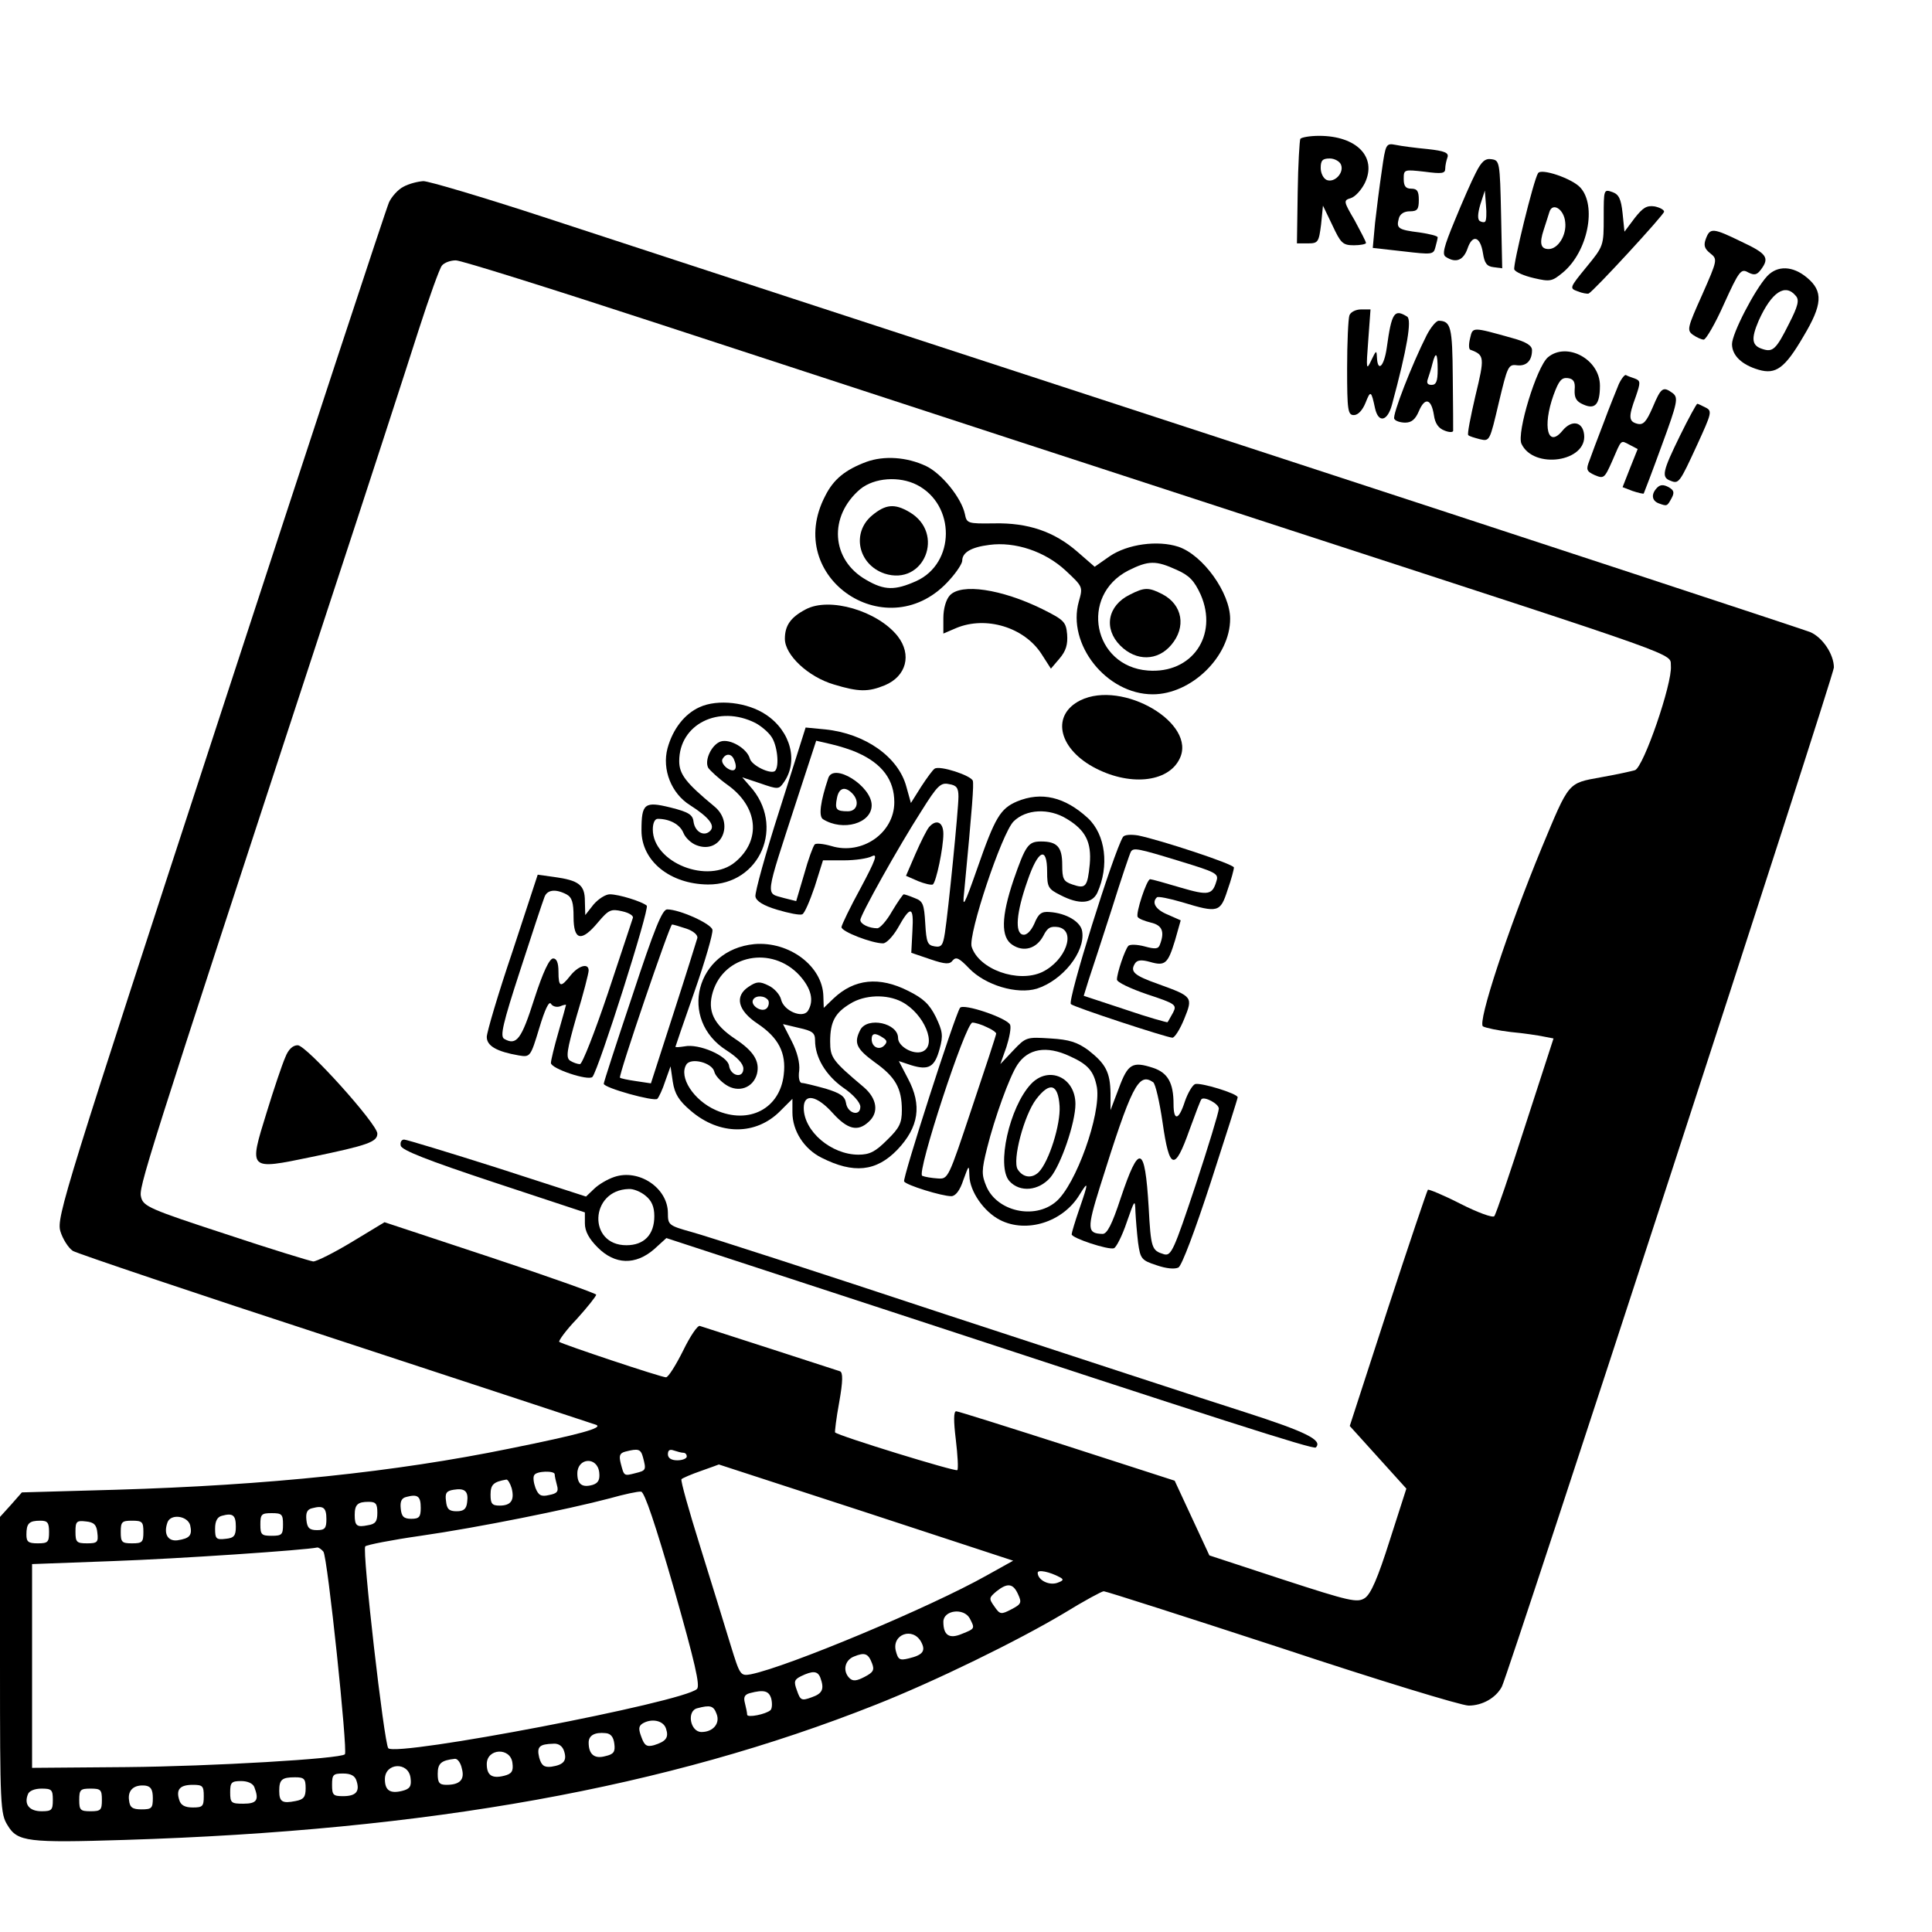 <?xml version="1.0" standalone="no"?>
<!DOCTYPE svg PUBLIC "-//W3C//DTD SVG 20010904//EN"
 "http://www.w3.org/TR/2001/REC-SVG-20010904/DTD/svg10.dtd">
<svg version="1.0" xmlns="http://www.w3.org/2000/svg"
 width="512pt" height="512pt" viewBox="0 0 512 512"
 preserveAspectRatio="xMidYMid meet">

<g transform="translate(0,512) scale(0.1,-0.1)"
fill="#000000" stroke="none">
<path d="M3446 4752 c-2 -4 -6 -68 -7 -142 l-2 -135 29 0 c27 0 29 3 35 50 l5
50 25 -52 c22 -47 27 -53 57 -53 17 0 32 3 32 6 0 4 -14 30 -30 60 -30 51 -30
53 -10 59 12 4 28 22 37 40 33 69 -22 125 -121 125 -25 0 -47 -4 -50 -8z m108
-69 c8 -21 -17 -48 -38 -40 -9 4 -16 18 -16 32 0 20 5 25 24 25 13 0 27 -8 30
-17z"/>
<path d="M3662 4668 c-6 -40 -14 -103 -18 -139 l-6 -66 80 -9 c77 -9 81 -9 86
11 3 11 6 23 6 26 0 4 -22 9 -48 13 -57 7 -62 11 -55 37 3 12 14 19 29 19 20
0 24 5 24 30 0 23 -4 30 -20 30 -15 0 -20 7 -20 26 0 25 1 25 55 19 46 -6 55
-5 55 8 0 8 3 22 6 30 4 12 -7 17 -53 22 -32 3 -70 8 -84 11 -26 5 -27 3 -37
-68z"/>
<path d="M3911 4662 c-11 -21 -36 -78 -56 -127 -29 -70 -34 -90 -23 -96 26
-17 46 -9 57 22 13 39 34 33 41 -12 4 -26 10 -35 28 -37 l23 -3 -3 143 c-3
139 -4 143 -25 146 -17 3 -27 -6 -42 -36z m25 -129 c-2 -3 -9 -2 -14 1 -7 4
-6 20 1 44 l12 37 3 -39 c2 -21 1 -40 -2 -43z"/>
<path d="M4076 4661 c-12 -18 -67 -244 -63 -255 3 -7 26 -17 52 -23 43 -10 48
-9 77 15 66 55 90 177 46 225 -22 24 -104 52 -112 38z m72 -130 c4 -34 -19
-71 -44 -71 -21 0 -25 15 -13 51 6 19 13 40 15 47 8 27 39 8 42 -27z"/>
<path d="M1069 4625 c-14 -7 -31 -26 -38 -41 -7 -15 -208 -626 -447 -1358
-412 -1261 -435 -1333 -424 -1369 6 -20 21 -44 33 -52 12 -7 326 -113 697
-234 371 -122 682 -224 690 -227 19 -8 -42 -25 -230 -63 -303 -62 -640 -97
-1043 -109 l-249 -7 -29 -33 -29 -32 0 -393 c0 -371 1 -394 20 -424 26 -44 54
-47 310 -39 807 25 1438 139 1990 358 157 62 376 169 500 243 52 32 100 58
105 58 6 0 218 -68 472 -151 253 -84 476 -152 495 -152 36 0 72 20 88 50 17
32 880 2680 880 2701 0 35 -30 80 -63 94 -18 7 -716 237 -1552 510 -836 273
-1650 539 -1808 591 -159 52 -301 94 -315 94 -15 -1 -39 -7 -53 -15z m670
-361 c930 -304 1073 -351 1681 -549 1062 -346 1005 -325 1008 -360 4 -46 -72
-267 -95 -276 -10 -3 -51 -12 -91 -19 -88 -16 -83 -11 -156 -186 -90 -218
-171 -464 -156 -474 7 -4 40 -11 74 -15 33 -3 73 -9 87 -12 l26 -5 -75 -231
c-41 -128 -78 -236 -82 -240 -4 -5 -45 10 -90 33 -45 23 -84 39 -86 37 -2 -2
-50 -144 -106 -315 l-101 -311 75 -83 75 -83 -44 -137 c-32 -101 -50 -142 -66
-153 -20 -13 -39 -9 -217 49 l-195 64 -46 99 -46 99 -285 92 c-156 50 -289 92
-294 92 -7 0 -7 -26 -1 -75 5 -42 7 -78 4 -81 -4 -5 -316 91 -324 100 -1 1 3
37 11 80 10 56 10 79 2 82 -6 2 -90 29 -185 60 -96 31 -180 58 -186 60 -6 3
-26 -27 -45 -66 -19 -38 -39 -70 -45 -70 -13 0 -276 88 -283 94 -2 3 18 31 47
61 28 31 51 60 51 64 0 3 -126 48 -280 99 l-281 93 -86 -52 c-48 -29 -94 -52
-103 -52 -8 1 -113 33 -233 73 -199 65 -217 73 -223 97 -7 26 2 56 491 1548
107 325 216 661 244 749 28 87 56 165 62 172 6 8 23 14 37 14 14 0 253 -75
531 -166z m-35 -3006 c9 -34 8 -35 -20 -42 -31 -8 -30 -8 -39 26 -5 20 -3 27
12 31 35 9 41 7 47 -15z m107 12 c5 0 9 -4 9 -10 0 -5 -11 -10 -25 -10 -16 0
-25 6 -25 16 0 11 5 14 16 10 9 -3 20 -6 25 -6z m-223 -52 c2 -19 -2 -28 -17
-33 -28 -8 -41 1 -41 30 0 42 53 46 58 3z m707 -106 l390 -128 -70 -39 c-151
-85 -527 -242 -625 -262 -28 -5 -29 -3 -54 78 -14 46 -50 163 -80 259 -30 96
-53 177 -50 180 3 3 26 13 52 22 26 9 47 17 47 17 0 0 175 -57 390 -127z
m-825 101 c0 -5 3 -18 6 -29 5 -17 0 -22 -21 -26 -21 -5 -28 -1 -36 19 -5 14
-7 29 -3 34 6 11 54 12 54 2z m-114 -37 c8 -32 -2 -46 -32 -46 -20 0 -24 5
-24 29 0 27 8 34 42 40 4 0 10 -10 14 -23z m-118 -37 c-2 -18 -9 -24 -28 -24
-20 0 -26 6 -28 27 -3 21 1 27 20 30 30 5 40 -4 36 -33z m548 -229 c56 -197
70 -258 61 -266 -36 -35 -795 -180 -818 -157 -11 12 -70 526 -61 535 4 4 70
17 147 28 153 22 390 70 500 99 39 11 76 19 84 18 9 -1 38 -87 87 -257z m-671
214 c0 -24 -4 -29 -25 -29 -20 0 -26 6 -28 27 -2 19 2 28 15 31 30 8 38 2 38
-29z m-115 -13 c0 -23 -5 -30 -25 -33 -29 -6 -35 -2 -35 27 0 28 8 35 37 35
19 0 23 -5 23 -29z m-135 -17 c0 -24 -4 -29 -25 -29 -20 0 -26 6 -28 27 -2 19
2 28 15 31 30 8 38 2 38 -29z m-240 -20 c0 -24 -5 -30 -27 -32 -25 -3 -28 0
-28 27 0 20 6 31 18 34 29 8 37 2 37 -29z m125 6 c0 -27 -3 -30 -30 -30 -27 0
-30 3 -30 30 0 27 3 30 30 30 27 0 30 -3 30 -30z m-246 -2 c6 -27 -1 -35 -34
-40 -26 -3 -37 18 -26 48 9 23 53 17 60 -8z m-374 -18 c0 -27 -3 -30 -30 -30
-25 0 -30 4 -30 23 0 30 7 37 37 37 19 0 23 -5 23 -30z m128 -2 c3 -25 0 -28
-27 -28 -28 0 -31 3 -31 31 0 27 3 30 28 27 21 -2 28 -9 30 -30z m122 2 c0
-27 -3 -30 -30 -30 -27 0 -30 3 -30 30 0 27 3 30 30 30 27 0 30 -3 30 -30z
m477 -52 c11 -13 65 -529 57 -537 -11 -12 -355 -32 -579 -34 l-250 -2 0 270 0
270 215 8 c171 6 510 29 541 36 4 0 11 -5 16 -11z m1952 -68 c11 -6 9 -9 -8
-15 -22 -7 -51 8 -51 27 0 9 31 3 59 -12z m-111 -45 c10 -22 9 -26 -18 -40
-27 -14 -30 -14 -45 8 -15 21 -14 23 6 40 29 23 44 21 57 -8z m-128 -64 c14
-27 14 -27 -21 -41 -33 -14 -49 -4 -49 32 0 31 54 38 70 9z m-129 -62 c13 -24
5 -35 -33 -44 -24 -6 -28 -3 -34 20 -11 44 45 64 67 24z m-130 -57 c7 -18 3
-24 -20 -36 -21 -11 -31 -12 -40 -3 -18 18 -13 47 12 57 29 12 38 8 48 -18z
m-137 -38 c11 -30 6 -42 -23 -52 -27 -10 -30 -8 -39 18 -9 24 -7 29 11 38 31
15 44 14 51 -4z m-130 -56 c3 -13 2 -26 -2 -30 -12 -11 -62 -21 -62 -12 0 5
-3 19 -6 31 -4 15 -1 22 13 26 38 10 51 6 57 -15z m-145 -40 c10 -25 -9 -48
-40 -48 -30 0 -40 56 -11 63 34 9 43 7 51 -15z m-134 -39 c8 -24 0 -34 -32
-44 -19 -5 -25 -1 -33 21 -8 21 -8 29 2 36 24 15 56 9 63 -13z m-137 -40 c3
-22 -2 -28 -24 -33 -29 -8 -44 5 -44 36 0 19 16 28 45 25 14 -1 21 -11 23 -28z
m-133 -20 c8 -25 -1 -36 -34 -41 -19 -2 -26 3 -32 24 -7 29 0 36 38 37 14 1
24 -7 28 -20z m-137 -31 c3 -22 -2 -29 -22 -34 -32 -8 -46 1 -46 31 0 42 63
45 68 3z m-134 -15 c8 -29 -5 -43 -41 -43 -19 0 -23 6 -23 29 0 28 9 36 46 40
7 0 15 -11 18 -26z m-136 -25 c3 -22 -2 -29 -22 -34 -32 -8 -46 1 -46 31 0 44
63 47 68 3z m-143 -8 c9 -28 -2 -40 -36 -40 -26 0 -29 3 -29 30 0 27 3 30 29
30 21 0 32 -6 36 -20z m-135 -19 c0 -23 -5 -30 -27 -34 -35 -7 -43 -2 -43 27
0 30 7 36 42 36 24 0 28 -4 28 -29z m-136 3 c13 -34 7 -44 -29 -44 -32 0 -35
2 -35 30 0 26 3 30 29 30 17 0 31 -6 35 -16z m-269 -29 c0 -27 -3 -30 -30 -30
-24 0 -31 5 -33 24 -4 27 13 42 43 39 15 -2 20 -11 20 -33z m135 5 c0 -27 -3
-30 -29 -30 -21 0 -32 6 -36 20 -9 28 2 40 36 40 26 0 29 -3 29 -30z m-400
-10 c0 -27 -3 -30 -30 -30 -32 0 -47 18 -36 45 3 9 18 15 36 15 27 0 30 -3 30
-30z m130 0 c0 -27 -3 -30 -30 -30 -27 0 -30 3 -30 30 0 27 3 30 30 30 27 0
30 -3 30 -30z"/>
<path d="M2296 3896 c-56 -21 -87 -46 -109 -90 -114 -218 169 -407 331 -221
18 20 32 42 32 49 0 22 24 36 72 42 68 9 147 -17 202 -68 46 -43 46 -43 35
-82 -32 -113 73 -246 196 -246 102 0 205 100 205 200 0 69 -72 169 -137 191
-55 18 -135 7 -182 -25 l-40 -28 -46 40 c-61 53 -130 77 -221 75 -70 -1 -72 0
-77 25 -9 42 -61 107 -103 127 -51 24 -111 28 -158 11z m134 -61 c103 -53 102
-208 -2 -255 -56 -25 -84 -25 -132 3 -94 53 -101 169 -16 241 37 30 103 35
150 11z m688 -225 c34 -15 47 -29 64 -66 47 -108 -23 -210 -140 -201 -145 11
-182 198 -52 265 54 27 73 27 128 2z"/>
<path d="M2311 3754 c-55 -46 -37 -130 33 -154 105 -34 162 107 66 163 -39 23
-63 21 -99 -9z"/>
<path d="M2994 3544 c-59 -29 -70 -90 -25 -135 42 -42 99 -41 135 2 40 47 30
106 -23 134 -37 19 -48 19 -87 -1z"/>
<path d="M2517 3542 c-10 -11 -17 -35 -17 -60 l0 -41 35 15 c78 32 179 2 225
-69 l25 -39 23 27 c17 20 22 37 20 64 -3 33 -8 38 -66 67 -108 53 -215 69
-245 36z"/>
<path d="M2135 3505 c-40 -21 -55 -43 -55 -78 0 -43 62 -101 130 -121 66 -20
91 -20 135 -2 57 24 72 81 34 130 -53 67 -181 105 -244 71z"/>
<path d="M2863 3264 c-76 -38 -60 -124 33 -176 94 -52 199 -43 230 21 47 94
-151 210 -263 155z"/>
<path d="M1854 3246 c-40 -18 -71 -58 -85 -109 -15 -56 10 -120 60 -151 50
-32 67 -54 53 -68 -16 -16 -40 -3 -44 24 -2 19 -13 26 -61 38 -69 17 -77 11
-77 -61 0 -81 76 -142 176 -143 139 -1 206 157 111 261 l-20 23 48 -16 c46
-16 49 -16 61 1 41 56 20 137 -46 181 -49 33 -128 42 -176 20z m148 -42 c15
-8 34 -24 42 -36 16 -22 22 -79 10 -91 -11 -10 -62 14 -67 33 -7 26 -52 53
-77 45 -24 -8 -44 -50 -33 -70 5 -7 27 -28 51 -45 81 -58 90 -146 21 -204 -72
-61 -219 -2 -219 86 0 16 5 28 13 28 32 0 59 -15 68 -37 5 -13 21 -28 35 -33
65 -25 102 58 47 103 -75 62 -93 85 -93 120 0 98 105 150 202 101z m-56 -99
c10 -24 0 -34 -20 -20 -10 8 -15 18 -11 24 9 16 25 14 31 -4z"/>
<path d="M2067 2977 c-38 -118 -67 -223 -65 -233 2 -12 21 -24 58 -35 30 -9
60 -15 66 -12 6 2 20 35 33 73 l22 70 55 0 c31 0 64 5 75 11 16 8 9 -11 -30
-84 -28 -51 -51 -99 -51 -104 0 -12 81 -43 110 -43 9 0 26 18 39 40 34 61 43
60 39 -7 l-3 -58 50 -17 c41 -14 52 -14 60 -3 9 10 17 6 43 -21 43 -45 127
-70 180 -54 68 22 128 97 120 151 -3 26 -42 49 -86 52 -22 2 -30 -4 -41 -31
-9 -20 -21 -31 -30 -29 -22 4 -18 58 12 143 28 82 52 93 52 24 0 -41 3 -46 35
-62 50 -26 84 -23 98 6 32 71 22 154 -25 198 -61 56 -123 71 -188 44 -44 -19
-58 -42 -105 -177 -35 -100 -40 -108 -35 -64 22 231 26 286 23 296 -5 14 -87
41 -101 32 -5 -3 -21 -25 -36 -48 l-27 -43 -12 43 c-21 79 -109 141 -215 152
l-52 5 -68 -215z m206 148 c65 -29 97 -72 97 -131 0 -82 -86 -141 -167 -116
-21 6 -41 8 -44 4 -4 -4 -17 -39 -28 -79 l-21 -71 -32 8 c-50 15 -53 -7 34
261 l51 156 39 -9 c22 -5 54 -15 71 -23z m267 -116 c0 -34 -27 -304 -36 -362
-5 -32 -9 -38 -27 -35 -19 3 -22 10 -25 61 -3 51 -6 59 -28 67 -14 6 -27 10
-29 10 -2 0 -16 -20 -31 -45 -14 -25 -32 -45 -39 -45 -22 0 -45 11 -45 22 0
13 101 194 162 289 42 67 51 76 73 71 20 -3 25 -10 25 -33z m287 -59 c50 -30
66 -62 61 -120 -6 -61 -11 -66 -46 -54 -24 8 -27 15 -27 52 0 47 -13 62 -56
62 -34 0 -41 -10 -73 -102 -33 -98 -34 -152 -3 -172 30 -20 64 -10 82 24 11
22 19 26 40 23 48 -10 19 -89 -43 -119 -64 -30 -168 7 -187 67 -10 32 80 301
111 332 33 33 94 36 141 7z"/>
<path d="M2195 3058 c-21 -63 -26 -101 -14 -109 53 -33 129 -11 129 37 0 51
-101 114 -115 72z m63 -40 c21 -21 14 -48 -11 -48 -31 0 -35 5 -29 35 5 27 21
32 40 13z"/>
<path d="M2462 2928 c-6 -7 -22 -39 -36 -71 l-25 -58 32 -14 c17 -7 35 -11 39
-9 9 6 28 97 28 134 0 32 -19 40 -38 18z"/>
<path d="M2976 2902 c-25 -41 -148 -434 -138 -443 8 -8 255 -89 269 -89 6 0
20 22 31 49 24 59 23 60 -68 93 -65 23 -76 33 -62 55 6 9 17 10 39 4 41 -12
48 -5 67 57 l15 53 -34 15 c-32 13 -44 32 -29 46 3 3 33 -3 67 -13 95 -29 101
-27 120 32 10 28 17 55 17 60 0 9 -195 73 -254 85 -19 3 -36 2 -40 -4z m150
-64 c95 -29 104 -33 98 -52 -11 -38 -21 -40 -96 -18 -40 12 -76 22 -80 22 -9
0 -39 -91 -33 -100 3 -5 19 -11 35 -15 30 -7 37 -24 24 -58 -4 -12 -12 -13
-41 -5 -19 5 -39 6 -43 1 -9 -10 -30 -72 -30 -89 0 -7 36 -24 80 -39 76 -25
79 -28 69 -48 -7 -12 -13 -24 -15 -26 -1 -1 -52 13 -113 34 l-109 36 13 42 c8
23 35 107 61 187 25 80 48 148 51 153 7 11 18 9 129 -25z"/>
<path d="M1358 2598 c-38 -112 -68 -214 -68 -226 0 -24 27 -39 85 -49 30 -5
31 -4 54 72 15 50 26 73 31 65 4 -7 15 -10 24 -7 9 4 16 5 16 4 0 -1 -9 -34
-20 -72 -11 -38 -20 -75 -20 -82 0 -15 99 -48 110 -37 16 18 152 446 144 454
-13 11 -74 30 -98 30 -11 0 -30 -12 -43 -27 l-22 -28 -1 37 c0 43 -16 55 -82
64 l-43 6 -67 -204z m143 152 c15 -8 19 -22 19 -60 0 -63 21 -67 65 -14 28 33
34 36 64 29 18 -4 31 -12 28 -18 -2 -7 -32 -96 -66 -199 -35 -104 -68 -188
-74 -188 -7 0 -18 4 -26 9 -12 8 -9 27 17 118 18 59 32 114 32 121 0 21 -27
13 -48 -13 -26 -33 -32 -32 -32 10 0 24 -5 35 -14 35 -10 0 -27 -36 -50 -107
-34 -107 -47 -125 -80 -106 -11 7 -4 39 43 183 31 96 60 183 64 193 7 19 29
22 58 7z"/>
<path d="M1676 2482 c-42 -125 -76 -230 -76 -234 0 -11 134 -48 142 -40 4 4
14 25 21 47 l14 39 6 -41 c5 -32 16 -50 48 -77 76 -65 172 -65 236 -1 l33 33
0 -36 c0 -49 31 -97 77 -120 85 -43 145 -37 201 21 57 60 66 118 28 189 l-24
46 33 -11 c46 -14 62 -5 75 43 10 36 8 47 -10 85 -17 34 -33 49 -73 69 -77 39
-143 32 -198 -20 l-26 -25 -1 31 c-2 80 -91 146 -183 138 -155 -15 -203 -200
-73 -282 28 -18 44 -35 44 -48 0 -27 -34 -20 -38 8 -4 26 -80 59 -118 51 -13
-2 -24 -3 -24 -1 0 1 23 68 51 148 28 80 49 153 47 162 -3 16 -87 54 -120 54
-13 0 -34 -52 -92 -228z m143 177 c18 -6 31 -17 29 -25 -2 -7 -30 -97 -63
-199 l-60 -186 -40 6 c-21 3 -40 7 -42 9 -5 4 132 406 138 406 3 0 20 -5 38
-11z m299 -123 c32 -35 40 -68 23 -95 -14 -21 -64 0 -71 30 -3 13 -18 30 -33
37 -24 12 -32 11 -53 -3 -38 -25 -29 -63 24 -98 55 -37 76 -77 69 -135 -10
-90 -92 -133 -180 -94 -59 26 -99 88 -78 121 12 19 68 5 74 -19 2 -10 17 -26
31 -35 33 -22 72 -8 82 29 8 33 -8 60 -58 93 -57 38 -74 74 -59 124 30 99 156
123 229 45z m-82 -67 c3 -6 1 -16 -4 -21 -13 -13 -45 8 -36 23 7 12 31 11 40
-2z m354 -4 c59 -31 95 -116 54 -132 -24 -9 -64 14 -64 36 0 40 -81 57 -100
22 -18 -35 -11 -50 38 -86 55 -39 72 -69 72 -127 0 -34 -6 -47 -39 -79 -31
-31 -46 -39 -76 -39 -72 0 -145 62 -145 124 0 40 35 33 77 -14 39 -43 66 -50
95 -23 28 25 22 62 -13 92 -83 70 -89 78 -89 121 0 52 13 76 53 100 38 24 97
26 137 5z m-230 -102 c0 -45 28 -92 74 -125 27 -18 46 -40 46 -51 0 -27 -34
-18 -38 10 -3 18 -15 26 -54 38 -29 8 -57 15 -63 15 -6 0 -10 13 -7 33 2 20
-5 49 -20 78 l-23 45 42 -10 c36 -8 43 -13 43 -33z m180 7 c11 -7 12 -12 3
-21 -13 -13 -33 -4 -33 17 0 16 9 18 30 4z"/>
<path d="M2544 2449 c-15 -24 -153 -453 -148 -460 6 -10 100 -39 125 -39 11 0
23 15 32 43 15 41 15 41 16 11 1 -41 38 -95 81 -117 70 -36 167 -6 211 67 24
39 24 33 -1 -39 -11 -32 -20 -62 -20 -66 0 -10 97 -42 112 -37 6 2 22 33 34
69 21 60 22 62 23 28 1 -20 4 -57 7 -82 6 -43 9 -47 49 -60 26 -9 48 -11 58
-6 9 5 44 98 86 227 39 120 71 221 71 224 0 10 -99 40 -113 35 -7 -3 -19 -23
-27 -46 -16 -50 -30 -53 -30 -7 0 56 -15 83 -54 96 -55 18 -67 11 -91 -54
l-22 -58 0 45 c-1 56 -13 78 -59 114 -29 21 -50 28 -100 31 -63 4 -65 4 -99
-32 l-34 -36 16 45 c8 25 13 51 10 59 -7 18 -125 58 -133 45z m71 -51 c14 -6
25 -14 25 -17 0 -4 -29 -92 -64 -196 -63 -189 -63 -190 -91 -188 -16 1 -34 4
-41 7 -16 6 115 406 133 406 7 0 24 -5 38 -12z m220 -77 c49 -22 64 -40 72
-83 11 -71 -56 -259 -109 -303 -57 -48 -156 -25 -184 41 -13 31 -13 42 2 102
20 80 59 188 80 220 28 43 77 52 139 23z m221 -69 c6 -4 17 -52 25 -107 18
-126 32 -130 71 -20 16 44 30 81 32 82 8 8 46 -12 46 -25 0 -9 -28 -101 -62
-204 -57 -171 -64 -187 -83 -182 -33 10 -35 15 -41 126 -10 164 -25 169 -74
23 -23 -70 -36 -95 -48 -95 -41 1 -42 13 -7 125 84 268 102 304 141 277z"/>
<path d="M2732 2247 c-57 -61 -92 -218 -57 -257 28 -31 78 -26 109 10 28 34
66 145 66 194 0 71 -71 103 -118 53z m76 -58 c3 -49 -28 -147 -55 -175 -18
-18 -42 -15 -56 7 -15 24 17 144 49 186 36 47 58 41 62 -18z"/>
<path d="M756 2318 c-8 -18 -30 -83 -49 -145 -48 -155 -50 -154 119 -119 150
31 174 40 174 62 0 25 -188 234 -211 234 -13 0 -25 -11 -33 -32z"/>
<path d="M1062 2084 c2 -12 71 -39 246 -97 l242 -80 0 -29 c0 -21 11 -41 34
-64 46 -46 100 -47 149 -5 l33 30 590 -193 c870 -286 1125 -368 1131 -362 19
19 -24 41 -189 94 -101 32 -457 149 -793 259 -335 111 -638 209 -672 218 -61
17 -63 19 -63 50 0 67 -77 118 -142 96 -18 -6 -42 -20 -54 -32 l-21 -20 -235
76 c-129 41 -241 75 -247 75 -7 0 -11 -7 -9 -16z m649 -133 c16 -13 23 -29 23
-54 0 -49 -27 -77 -74 -77 -103 0 -97 146 6 149 12 1 32 -7 45 -18z"/>
<path d="M4250 4544 c0 -75 0 -76 -46 -132 -45 -55 -45 -56 -23 -64 12 -5 25
-7 29 -6 13 6 200 209 200 217 0 5 -11 11 -25 14 -21 3 -31 -3 -53 -31 l-27
-36 -5 49 c-4 38 -10 50 -27 56 -23 8 -23 7 -23 -67z"/>
<path d="M4521 4488 c-7 -18 -4 -27 11 -39 20 -16 20 -17 -21 -110 -39 -87
-41 -94 -25 -106 10 -7 23 -13 29 -13 6 0 31 43 54 95 40 88 45 94 64 83 16
-8 23 -7 34 8 23 31 15 42 -51 73 -76 37 -84 38 -95 9z"/>
<path d="M4683 4388 c-33 -36 -93 -152 -93 -180 0 -30 26 -55 71 -68 45 -13
69 4 118 88 51 85 53 120 10 156 -38 32 -79 33 -106 4z m76 -52 c10 -11 6 -27
-18 -74 -34 -68 -43 -76 -70 -67 -29 9 -31 27 -10 76 34 75 70 99 98 65z"/>
<path d="M3576 4284 c-3 -9 -6 -72 -6 -140 0 -112 2 -124 18 -124 11 0 23 13
31 33 13 33 15 32 25 -15 9 -40 33 -35 45 10 40 148 53 225 40 233 -34 21 -41
11 -54 -83 -7 -49 -24 -66 -26 -25 -1 20 -2 19 -15 -8 -13 -28 -14 -24 -8 53
l6 82 -25 0 c-14 0 -28 -7 -31 -16z"/>
<path d="M3781 4232 c-39 -77 -92 -213 -86 -222 3 -6 17 -10 29 -10 17 0 27 9
36 30 16 38 33 34 40 -10 3 -22 12 -35 28 -41 12 -5 22 -5 23 -1 0 4 0 68 -1
142 -1 134 -5 149 -37 150 -7 0 -21 -17 -32 -38z m29 -92 c0 -30 -4 -40 -16
-40 -11 0 -14 5 -10 16 3 9 9 27 12 40 9 35 14 29 14 -16z"/>
<path d="M3896 4224 c-4 -16 -4 -30 1 -31 37 -14 38 -19 13 -122 -13 -56 -22
-102 -19 -104 2 -3 16 -7 31 -11 26 -6 26 -5 50 97 23 96 25 102 48 99 25 -3
40 12 40 40 0 12 -15 22 -52 32 -107 30 -105 30 -112 0z"/>
<path d="M4102 4173 c-30 -26 -83 -200 -70 -229 32 -69 175 -48 166 25 -4 34
-33 39 -57 10 -39 -48 -54 10 -24 94 14 38 21 47 38 45 15 -2 20 -10 18 -31
-1 -21 4 -31 23 -39 31 -14 44 0 44 50 0 70 -88 117 -138 75z"/>
<path d="M4290 4102 c-6 -15 -25 -61 -40 -102 -16 -41 -33 -87 -38 -101 -9
-23 -8 -28 14 -38 24 -10 26 -9 46 36 26 60 22 57 47 44 l21 -11 -20 -50 -20
-51 26 -10 c15 -5 28 -8 30 -7 1 2 23 59 48 128 42 114 44 126 29 138 -26 19
-31 15 -53 -37 -17 -39 -25 -48 -41 -44 -23 6 -24 18 -4 72 13 38 13 42 -3 48
-9 3 -20 7 -23 9 -3 2 -12 -9 -19 -24z"/>
<path d="M4452 3965 c-46 -94 -50 -110 -25 -119 22 -9 24 -6 71 96 38 83 40
89 22 98 -10 5 -20 10 -22 10 -2 0 -23 -38 -46 -85z"/>
<path d="M4392 3828 c-17 -17 -15 -35 4 -42 22 -8 22 -8 34 14 8 15 6 21 -8
29 -13 7 -22 7 -30 -1z"/>
</g>
</svg>
